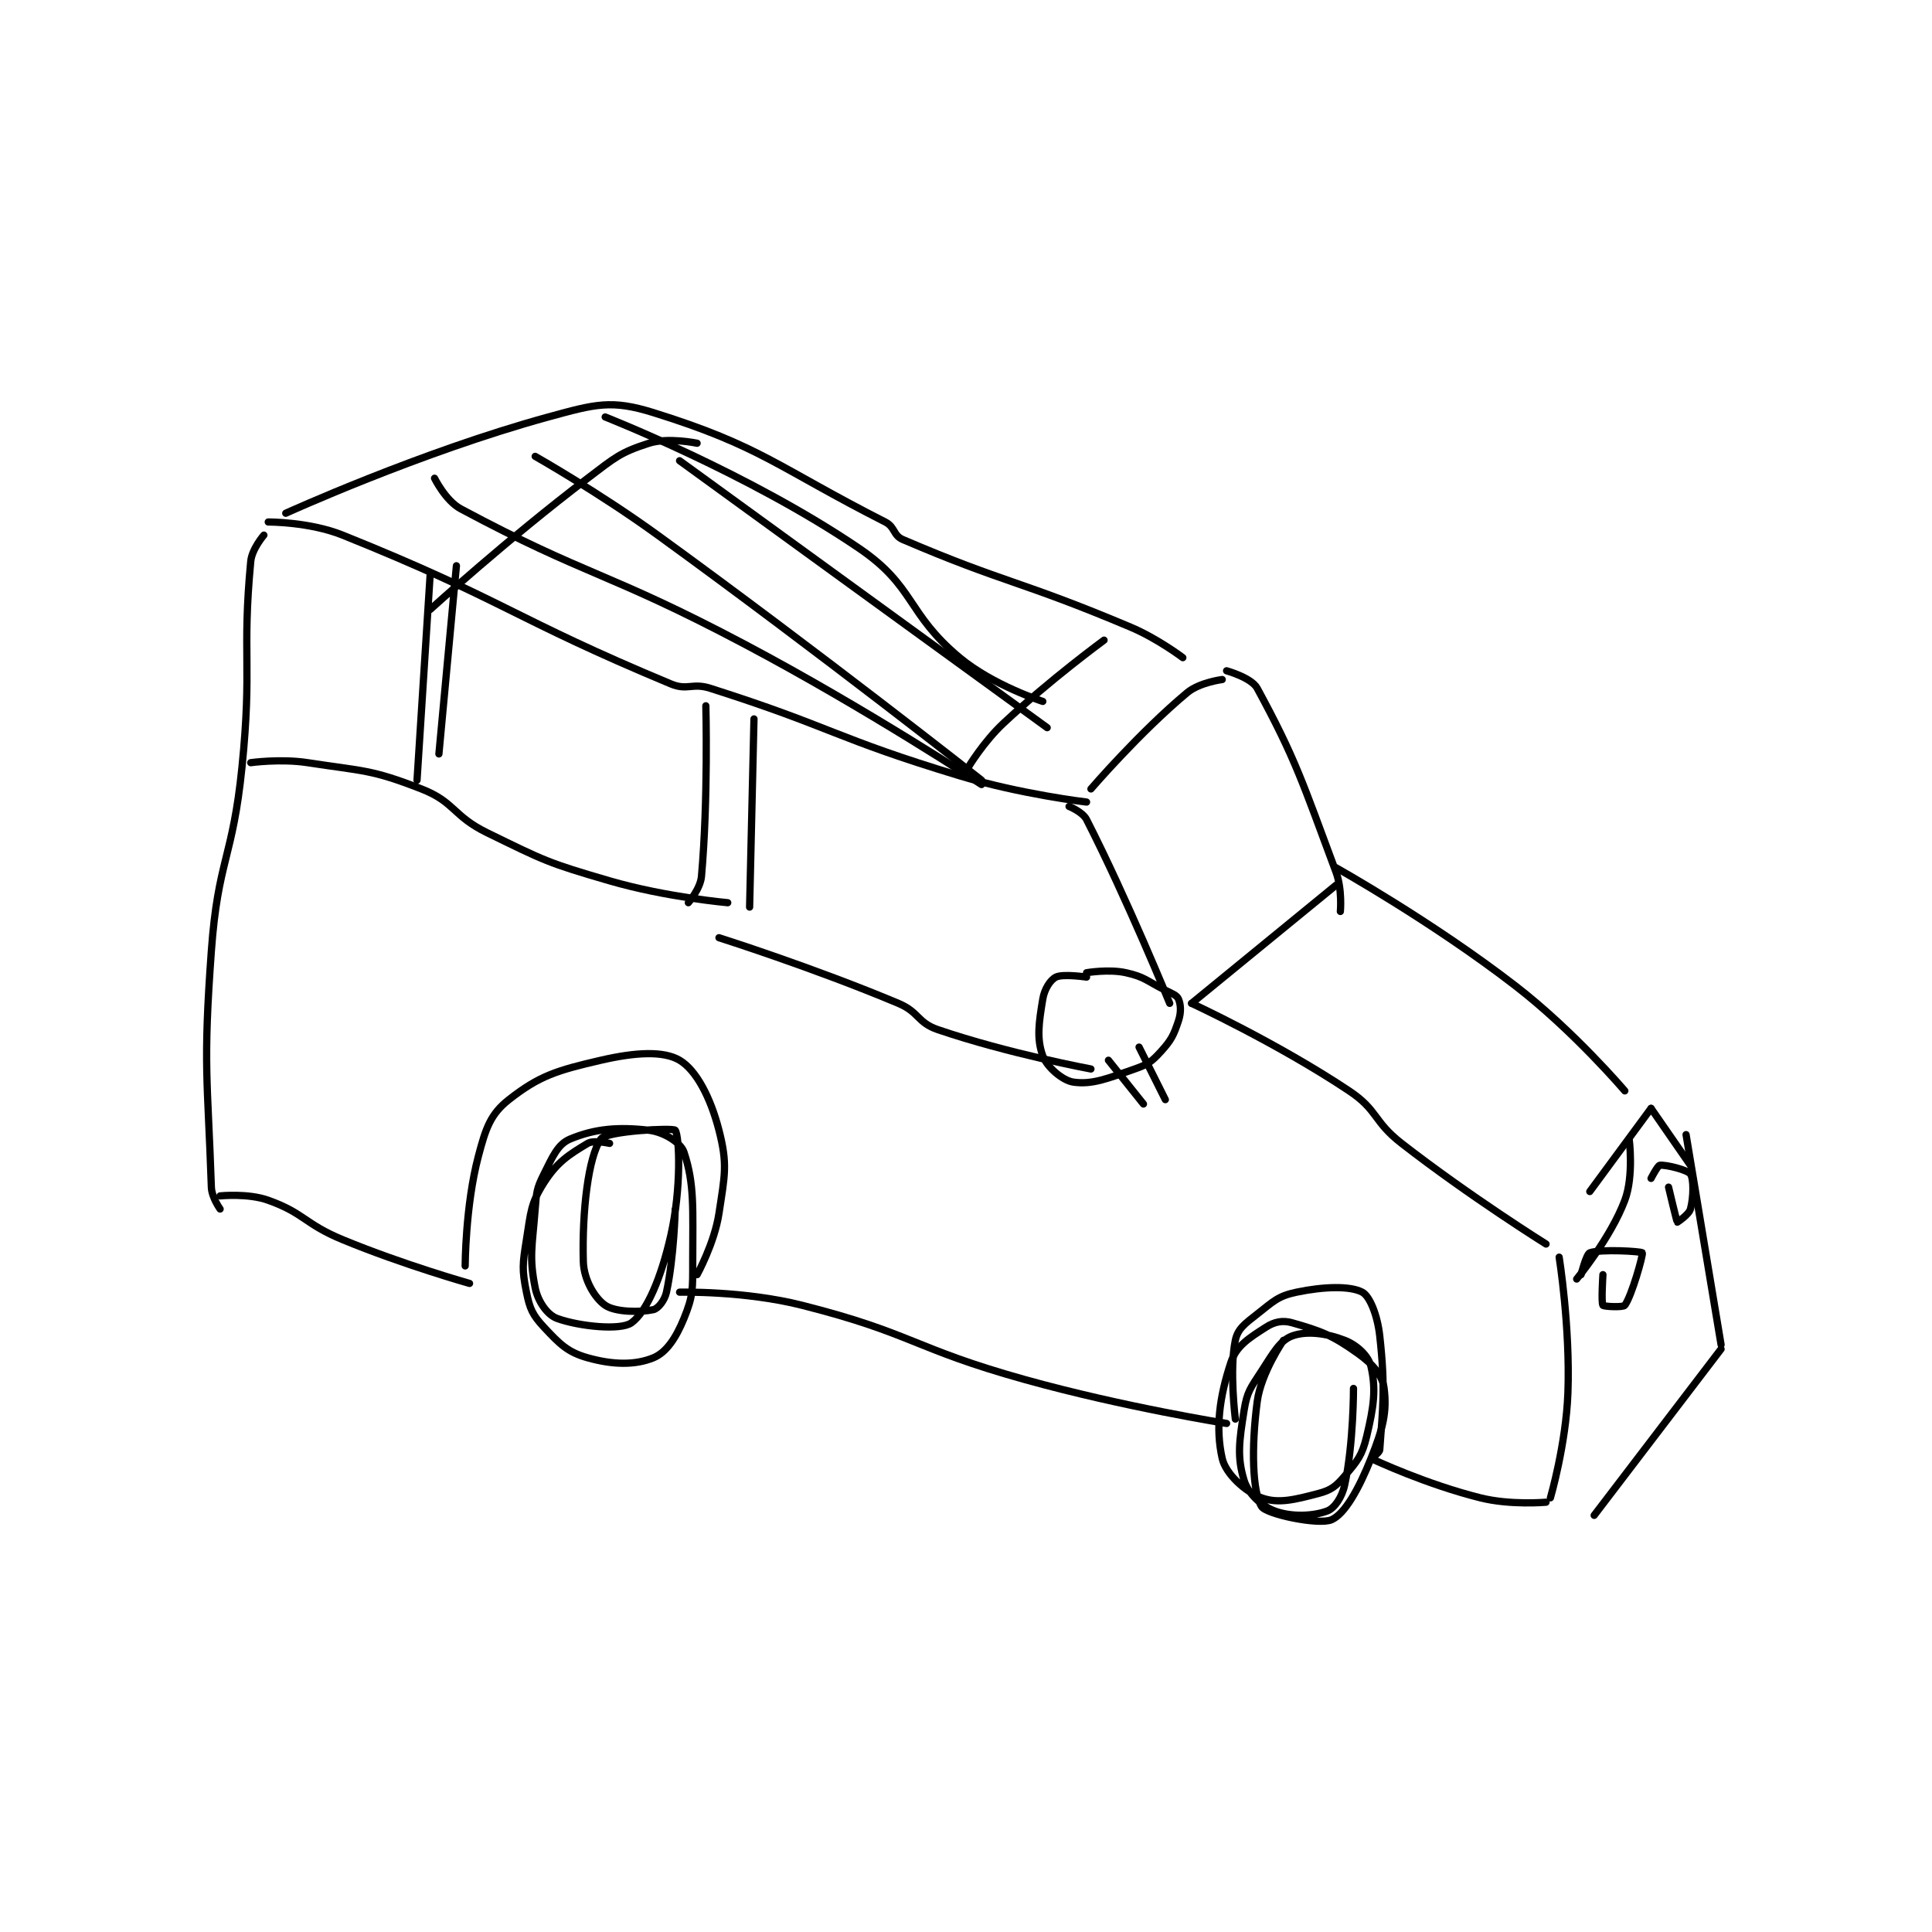 <?xml version="1.0" encoding="utf-8"?>
<!DOCTYPE svg PUBLIC "-//W3C//DTD SVG 1.1//EN" "http://www.w3.org/Graphics/SVG/1.1/DTD/svg11.dtd">
<svg viewBox="0 0 800 800" preserveAspectRatio="xMinYMin meet" xmlns="http://www.w3.org/2000/svg" version="1.1">
<g fill="none" stroke="black" stroke-linecap="round" stroke-linejoin="round" stroke-width="1.656">
<g transform="translate(87.52,170.848) scale(1.812) translate(-141,-63)">
<path id="0" d="M143 242 C143 242 149.346 241.338 154 243 C162.283 245.958 162.256 248.389 171 252 C184.982 257.775 200 262 200 262 "/>
<path id="1" d="M153 91 C153 91 150.269 94.152 150 97 C147.982 118.388 150.345 120.813 148 144 C145.879 164.979 142.521 165.144 141 186 C139.068 212.493 140.15 214.925 141 240 C141.08 242.353 143 245 143 245 "/>
<path id="2" d="M154 88 C154 88 163.408 87.947 171 91 C207.978 105.872 209.858 109.941 246 125 C249.817 126.59 250.877 124.688 255 126 C283.037 134.921 283.373 137.345 312 146 C325.991 150.23 341 152 341 152 "/>
<path id="3" d="M158 86 C158 86 188.735 72.013 218 64 C228.759 61.054 232.401 60.008 242 63 C266.633 70.678 270.409 75.489 295 88 C297.258 89.149 296.79 91.053 299 92 C322.428 102.041 325.677 101.317 351 112 C357.265 114.643 363 119 363 119 "/>
<path id="4" d="M337 153 C337 153 340.1 154.24 341 156 C350.223 174.045 360 198 360 198 "/>
<path id="5" d="M372 124 C372 124 366.827 124.644 364 127 C353.141 136.049 342 149 342 149 "/>
<path id="6" d="M373 122 C373 122 378.677 123.565 380 126 C388.78 142.155 390.372 147.524 398 168 C399.468 171.94 399 177 399 177 "/>
<path id="7" d="M398 171 L365 198 "/>
<path id="8" d="M365 198 C365 198 384.574 207.049 401 218 C407.659 222.44 406.457 224.911 413 230 C428.608 242.139 446 253 446 253 "/>
<path id="9" d="M398 167 C398 167 419.953 179.282 439 194 C452.407 204.36 464 218 464 218 "/>
<path id="10" d="M470 222 L456 241 "/>
<path id="11" d="M248 264 C248 264 262.796 263.657 276 267 C301.391 273.428 301.287 276.843 327 284 C349.507 290.265 373 294 373 294 "/>
<path id="12" d="M199 258 C199 258 199.043 244.238 202 233 C203.702 226.532 204.772 223.322 209 220 C215.894 214.583 219.913 213.328 230 211 C237.868 209.184 244.302 208.808 248 211 C251.797 213.25 255.066 219.478 257 227 C259.007 234.803 258.326 237.246 257 246 C255.97 252.799 252 260 252 260 "/>
<path id="13" d="M375 293 C375 293 373.595 281.742 375 275 C375.55 272.362 377.195 271.204 380 269 C383.732 266.067 384.774 264.88 389 264 C395.312 262.685 401.239 262.547 404 264 C405.705 264.897 407.467 269.204 408 274 C409.327 285.939 408.673 290.577 408 300 C407.945 300.777 405.965 301.983 406 302 C406.983 302.47 418.668 307.917 431 311 C437.902 312.725 446 312 446 312 "/>
<path id="14" d="M449 256 C449 256 451.547 271.959 451 287 C450.573 298.743 447 311 447 311 "/>
<path id="15" d="M478 228 L486 276 "/>
<path id="16" d="M486 277 L457 315 "/>
<path id="17" d="M465 229 C465 229 466.106 237.383 464 243 C460.758 251.645 453 261 453 261 "/>
<path id="18" d="M150 143 C150 143 156.812 142.048 163 143 C175.816 144.972 177.483 144.506 189 149 C196.681 151.998 196.154 155.168 204 159 C217.168 165.431 217.878 165.892 232 170 C244.879 173.747 259 175 259 175 "/>
<path id="19" d="M254 130 C254 130 254.565 151.396 253 169 C252.749 171.822 250 175 250 175 "/>
<path id="20" d="M265 133 L264 176 "/>
<path id="21" d="M257 183 C257 183 278.456 189.791 298 198 C302.76 199.999 302.326 202.406 307 204 C323.11 209.492 342 213 342 213 "/>
<path id="22" d="M232 230 C232 230 228.397 229.162 227 230 C222.698 232.581 220.003 234.281 217 239 C213.962 243.774 214.017 245.641 213 252 C212.105 257.594 211.965 258.824 213 264 C213.759 267.796 214.416 269.232 217 272 C220.597 275.854 222.412 277.715 227 279 C232.754 280.611 237.816 280.712 242 279 C244.979 277.781 247.176 274.459 249 270 C251.125 264.806 251 263.326 251 257 C251 244.834 251.452 239.355 249 232 C248.268 229.803 244.368 227.389 241 227 C234.022 226.195 228.693 226.628 223 229 C220.179 230.176 219.031 232.938 217 237 C215.338 240.323 215.303 241.067 215 245 C214.332 253.682 213.577 255.883 215 263 C215.633 266.163 217.792 269.197 220 270 C225.081 271.848 234.562 272.782 237 271 C240.539 268.414 243.786 260.742 246 251 C248.433 240.293 247.981 228.349 247 227 C246.563 226.399 231.288 227.16 230 229 C227.146 233.077 225.696 245.43 226 257 C226.111 261.202 228.652 265.385 231 267 C233.311 268.589 239.002 268.642 242 268 C243.072 267.77 244.583 265.918 245 264 C246.742 255.988 247 245 247 245 "/>
<path id="23" d="M386 275 C386 275 380.865 282.426 380 289 C378.604 299.609 378.917 309.691 381 313 C382.106 314.756 394.087 317.282 397 316 C400.008 314.676 403.185 309.038 406 302 C408.751 295.122 409.675 291.4 409 286 C408.622 282.976 406.434 280.453 403 278 C397.137 273.812 394.539 272.868 388 271 C385.802 270.372 383.933 270.757 382 272 C378.176 274.458 375.251 276.248 374 280 C371.342 287.973 370.443 295.105 372 302 C372.797 305.53 377.308 309.657 381 311 C384.802 312.382 388.566 311.43 394 310 C396.89 309.24 398.004 308.359 400 306 C402.91 302.561 403.952 301.365 405 297 C406.668 290.051 407.176 286.176 406 281 C405.451 278.584 402.814 276.094 400 275 C395.817 273.373 391.252 272.802 388 274 C385.219 275.024 383.731 277.78 381 282 C378.474 285.903 377.688 286.697 377 291 C375.857 298.142 375.377 301.666 377 307 C377.926 310.044 380.928 312.868 384 314 C387.849 315.418 392.821 315.192 396 314 C397.656 313.379 399.38 310.893 400 308 C402.028 298.538 402 286 402 286 "/>
<path id="24" d="M197 98 L193 141 "/>
<path id="25" d="M191 100 L188 147 "/>
<path id="26" d="M192 78 C192 78 194.53 83.143 198 85 C227.051 100.548 231.334 99.236 263 116 C290.594 130.608 317 148 317 148 "/>
<path id="27" d="M215 73 C215 73 229.589 81.271 243 91 C280.44 118.162 317 147 317 147 "/>
<path id="28" d="M231 64 C231 64 263.779 76.875 289 94 C301.865 102.735 299.806 108.838 312 119 C319.604 125.337 331 129 331 129 "/>
<path id="29" d="M248 74 L332 135 "/>
<path id="30" d="M345 115 C345 115 332.645 124.042 322 134 C317.469 138.238 314 144 314 144 "/>
<path id="31" d="M252 70 C252 70 245.353 68.607 241 70 C234.446 72.097 233.267 73.237 227 78 C208.65 91.946 191 108 191 108 "/>
<path id="32" d="M346 211 L354 221 "/>
<path id="33" d="M353 208 L359 220 "/>
<path id="34" d="M341 192 C341 192 335.606 191.197 334 192 C332.738 192.631 331.385 194.692 331 197 C330.091 202.455 329.563 206.101 331 210 C331.948 212.573 335.517 215.645 338 216 C342.288 216.613 345.759 215.185 352 213 C355.069 211.926 355.889 211.322 358 209 C360.375 206.387 360.909 205.272 362 202 C362.654 200.037 362.547 198.276 362 197 C361.641 196.161 360.577 195.788 359 195 C354.663 192.832 354.314 191.959 350 191 C346.073 190.127 341 191 341 191 "/>
<path id="35" d="M459 260 C459 260 458.586 266.421 459 267 C459.211 267.296 463.61 267.52 464 267 C465.559 264.921 468.252 255.378 468 255 C467.784 254.676 458.502 254.106 456 255 C455.211 255.282 454 260 454 260 "/>
<path id="36" d="M474 240 C474 240 475.853 247.853 476 248 C476 248 478.647 246.295 479 245 C479.74 242.287 479.763 238.09 479 237 C478.342 236.059 473.425 234.842 472 235 C471.51 235.054 470 238 470 238 "/>
<path id="37" d="M470 222 L479 235 "/>
</g>
</g>
</svg>
